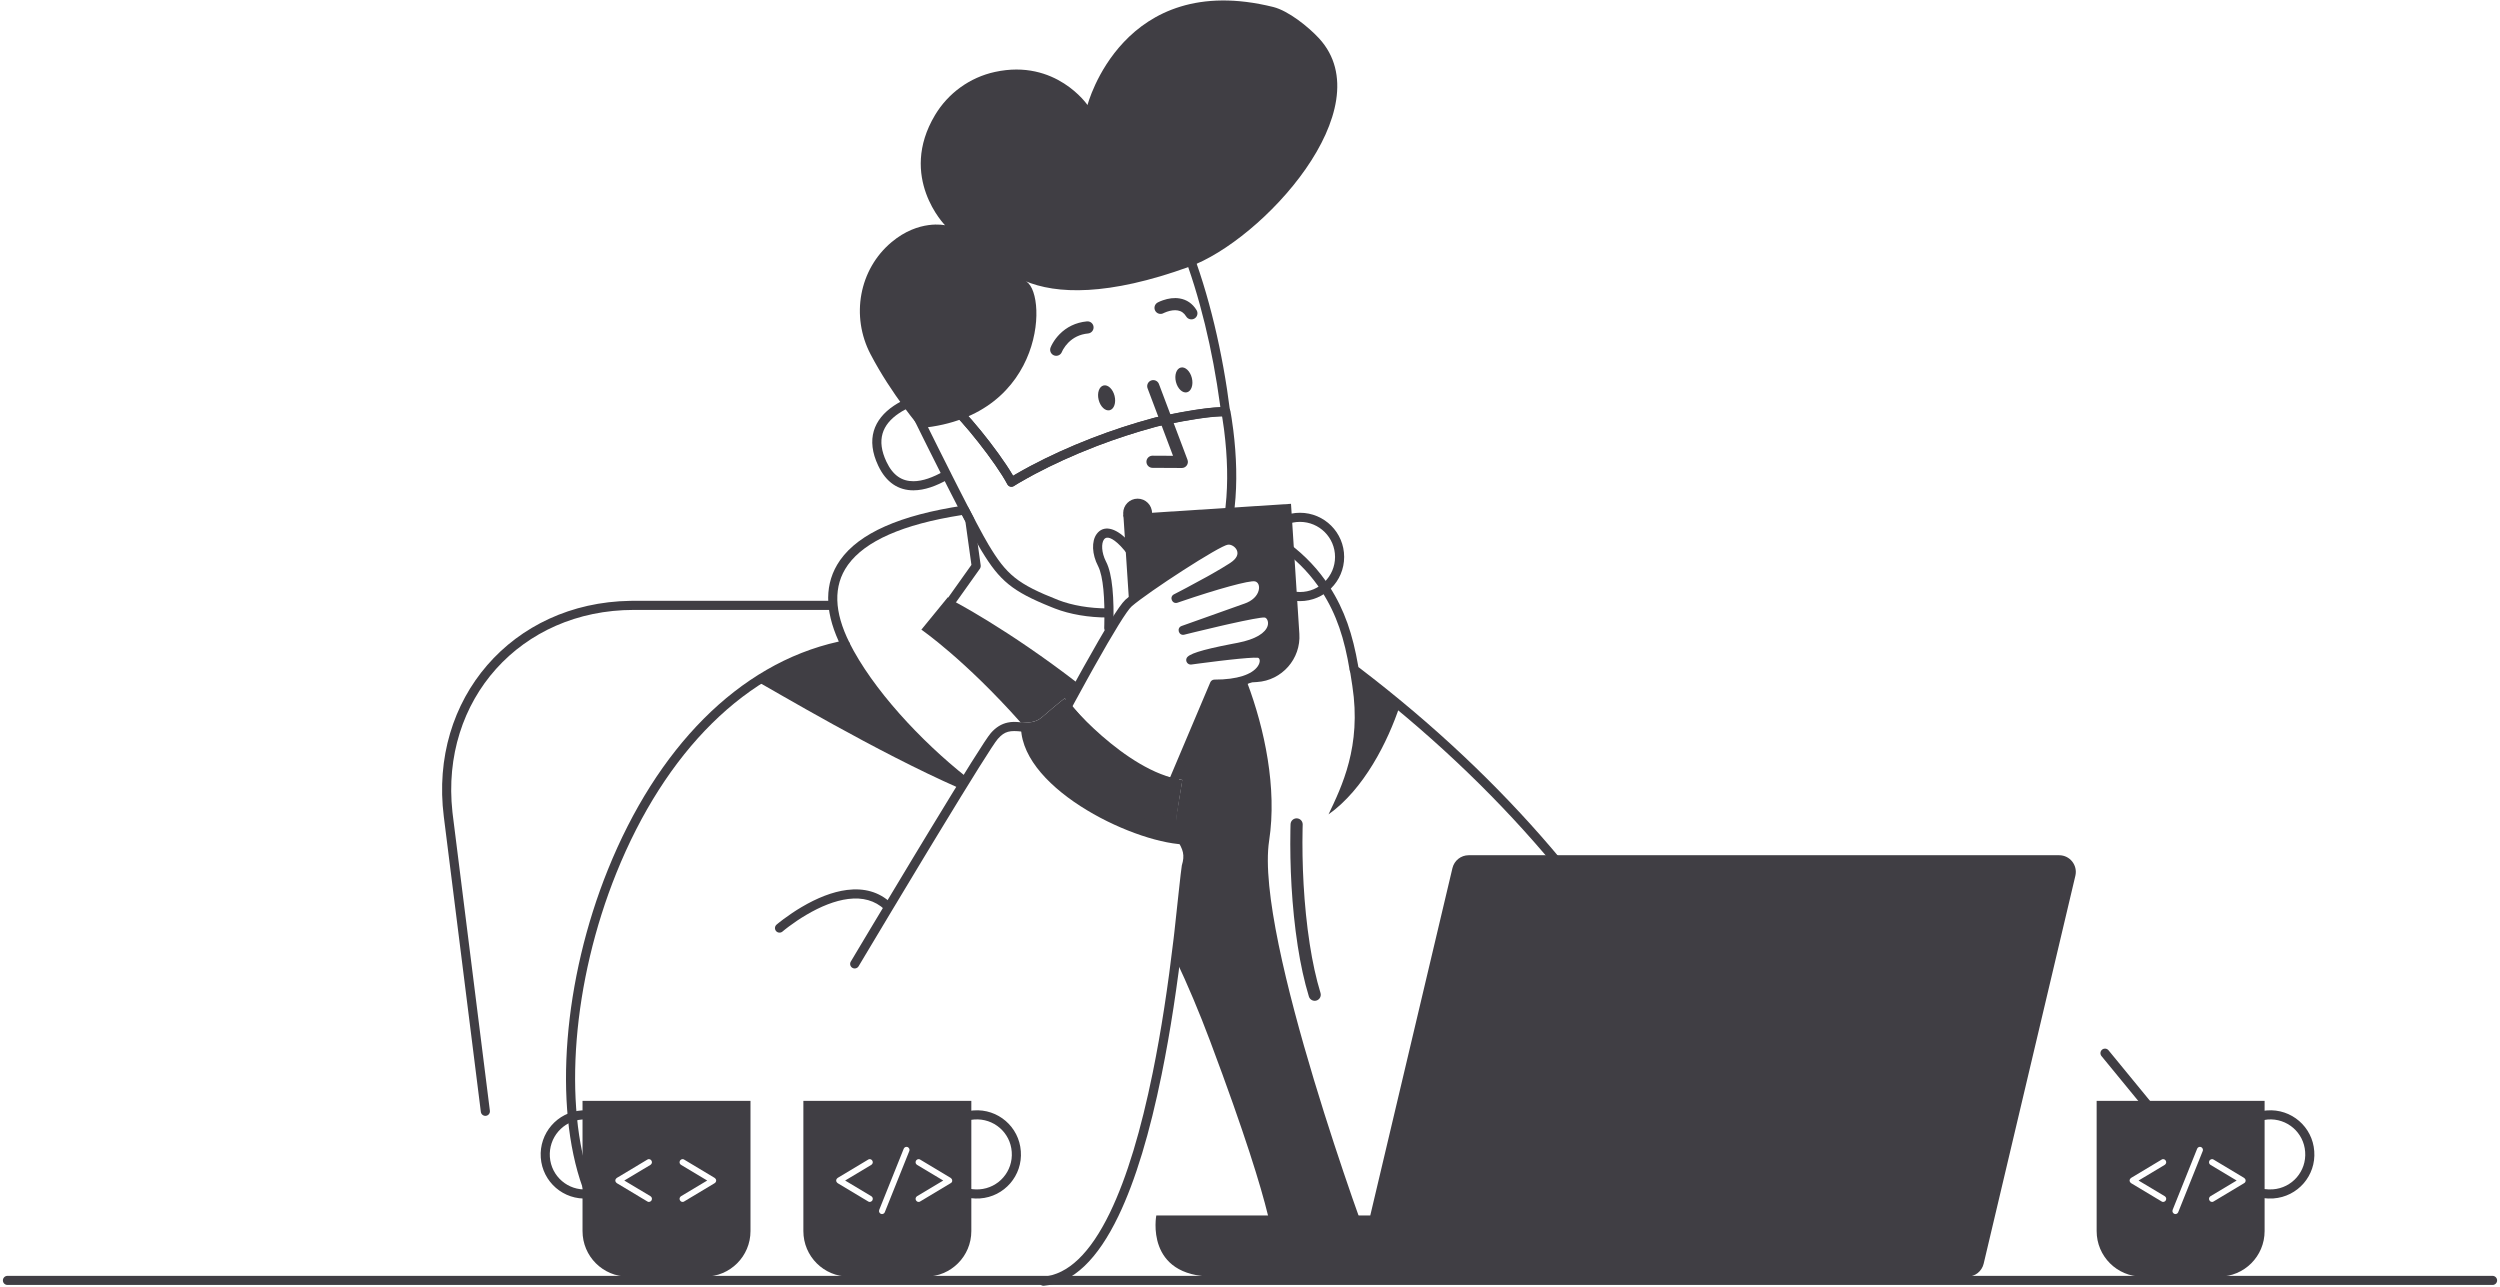 <svg width="802" height="413" viewBox="0 0 802 413" fill="none" xmlns="http://www.w3.org/2000/svg">
<path fill-rule="evenodd" clip-rule="evenodd" d="M266.1 192.741C266.907 192.741 267.561 193.396 267.561 194.202C267.561 194.98 266.953 195.616 266.186 195.661L266.1 195.663H203.302C166.999 195.663 141.219 224.535 145.14 260.472L145.268 261.563L157.155 356.327C157.256 357.127 156.688 357.858 155.887 357.958C155.115 358.055 154.408 357.53 154.268 356.775L154.255 356.69L142.368 261.926C137.628 224.124 164.329 193.362 202.153 192.751L203.302 192.741H266.1Z" fill="#403E44"/>
<path fill-rule="evenodd" clip-rule="evenodd" d="M309.195 162.176C309.812 162.084 310.418 162.393 310.706 162.945L312.41 166.206C312.473 166.325 312.518 166.452 312.546 166.583L312.563 166.682L314.609 181.389C314.656 181.724 314.584 182.065 314.409 182.352L314.353 182.437L306.558 193.393C306.09 194.051 305.178 194.205 304.52 193.737C303.887 193.288 303.721 192.427 304.125 191.777L304.176 191.7L311.634 181.216L309.703 167.336L308.598 165.222L308.442 165.246C289.452 168.214 277.568 173.632 272.123 181.073L271.957 181.303C267.223 187.97 267.586 196.342 272.523 206.21C272.955 207.074 272.444 208.112 271.496 208.297C239.413 214.561 213.305 241.454 197.728 280.065C183.694 314.853 180.538 354.46 189.625 379.879L191.102 384.047C194.225 392.825 196.12 397.088 198.94 400.877C202.564 405.747 207.056 408.215 213.255 408.273C214.062 408.281 214.71 408.941 214.703 409.748C214.695 410.555 214.035 411.202 213.227 411.195C206.077 411.128 200.745 408.198 196.594 402.621L196.359 402.301C193.519 398.397 191.594 394.089 188.602 385.738L186.934 381.034C186.913 380.976 186.893 380.919 186.873 380.861C177.521 354.703 180.734 314.377 195.017 278.973C210.612 240.316 236.673 213.019 268.951 205.844L269.093 205.813L268.995 205.597C264.554 195.748 264.451 187.016 269.411 179.843L269.573 179.612C275.606 171.116 288.605 165.237 309.195 162.176Z" fill="#403E44"/>
<path fill-rule="evenodd" clip-rule="evenodd" d="M327.582 231.942C327.582 231.845 327.582 231.748 327.582 231.65C329.872 231.894 332.113 231.894 334.306 230.043C339.664 225.417 341.564 224.005 341.564 224.005C341.564 224.005 342.052 224.589 342.929 225.563C344 223.615 345.072 221.57 346.193 219.525C323.052 201.604 305.367 192.547 305.367 192.547L304.052 191.621L295.575 201.994C295.575 201.994 309.411 211.49 327.582 231.942Z" fill="#403E44"/>
<path fill-rule="evenodd" clip-rule="evenodd" d="M439.439 400.043C439.439 400.043 402.413 300.507 407.139 269.682C409.721 252.833 405.677 233.793 400.123 219.038L389.503 219.719L376.788 249.717C377.616 249.911 378.444 250.106 379.272 250.204C379.272 250.204 378.785 253.369 377.567 260.576C376.739 265.397 378.152 265.933 379.223 269.293C380.636 271.533 381.708 274.065 380.539 278.009C380.149 279.276 379.223 291.352 377.129 307.714C381.026 315.944 384.729 324.709 388.236 334.059C410.695 393.907 408.357 400.433 408.357 400.433L439.439 400.043Z" fill="#403E44"/>
<path fill-rule="evenodd" clip-rule="evenodd" d="M392.748 165.534C393.01 164.77 393.841 164.363 394.605 164.625C409.409 169.694 419.742 177.699 426.484 188.151C431.371 195.727 433.972 203.612 435.696 213.576L435.766 213.989L436.753 214.741C483.92 250.848 517.622 291.561 540.017 334.276L540.699 335.585C549.119 351.826 555.463 367.546 560.019 382.401C563.223 392.846 565.212 401.727 566.283 408.734C566.405 409.532 565.857 410.277 565.059 410.399C564.261 410.521 563.516 409.973 563.394 409.175L563.28 408.445C562.205 401.69 560.274 393.201 557.224 383.258C552.718 368.567 546.441 353.01 538.104 336.929C515.683 293.677 481.594 252.444 433.537 215.964C433.239 215.739 433.039 215.407 432.979 215.039C431.316 204.965 428.819 197.163 424.027 189.735C417.644 179.839 407.844 172.247 393.657 167.389C392.894 167.128 392.487 166.297 392.748 165.534Z" fill="#403E44"/>
<path fill-rule="evenodd" clip-rule="evenodd" d="M416.028 262.525C417.071 262.563 417.892 263.414 417.905 264.446L417.903 264.572L417.893 264.894C417.884 265.19 417.876 265.538 417.868 265.936C417.649 276.905 418.2 290.183 420.166 302.883C421.056 308.636 422.2 313.892 423.618 318.541C423.932 319.57 423.352 320.659 422.322 320.973C421.293 321.286 420.204 320.706 419.89 319.677C418.413 314.837 417.231 309.403 416.314 303.479C414.346 290.76 413.77 277.542 413.959 266.493L413.988 265.106L414.009 264.4C414.047 263.358 414.899 262.537 415.931 262.524L416.028 262.525Z" fill="#403E44"/>
<path fill-rule="evenodd" clip-rule="evenodd" d="M432.959 214.412C433.3 216.506 433.593 218.405 433.836 220.06C436.808 239.442 430.426 252.346 426.188 261.258C437.539 253.223 445.236 237.932 449.085 226.294C444.457 222.593 438.075 218.21 432.959 214.412Z" fill="#403E44"/>
<path fill-rule="evenodd" clip-rule="evenodd" d="M272.385 205.987C264.444 207.594 251.387 211.587 241.936 218.064C248.513 221.667 281.105 241.146 307.705 252.833C307.9 252.736 309.362 250.301 310.092 249.327C295.38 237.689 279.887 221.034 272.385 205.987Z" fill="#403E44"/>
<path fill-rule="evenodd" clip-rule="evenodd" d="M293.437 127.004C294.215 126.792 295.019 127.251 295.231 128.029C295.435 128.78 295.015 129.554 294.287 129.798L294.032 129.874C293.954 129.897 293.856 129.928 293.741 129.966C293.343 130.097 292.898 130.26 292.416 130.455C291.038 131.014 289.661 131.721 288.384 132.58C283.005 136.201 281.07 141.162 284.375 148.144C286.45 152.531 289.347 154.393 293.046 154.375C295.992 154.36 299.265 153.181 302.843 151.15C303.544 150.752 304.437 150.998 304.835 151.699C305.234 152.401 304.988 153.293 304.286 153.691C300.311 155.947 296.615 157.279 293.06 157.296C288.215 157.32 284.288 154.796 281.733 149.393C277.748 140.976 280.265 134.522 286.751 130.157C288.209 129.175 289.763 128.378 291.317 127.748C292.254 127.368 292.992 127.124 293.437 127.004Z" fill="#403E44"/>
<path fill-rule="evenodd" clip-rule="evenodd" d="M340.421 60.685C337.385 61.293 334.783 62.018 332.617 62.748L332.324 62.848C313.918 69.111 302.791 80.087 297.752 94.396C294.059 104.884 293.948 116.012 295.964 126.397C296.217 127.702 296.488 128.889 296.76 129.943L296.88 130.399L296.962 130.7C297.015 130.89 297.063 131.059 297.106 131.206L297.184 131.471C297.239 132.421 298.187 133.076 299.106 132.77L304.112 131.101L304.18 131.153C308.352 134.414 319.56 148.523 323.17 155.389C323.57 156.15 324.538 156.403 325.259 155.935L325.689 155.664L326.133 155.392C326.29 155.296 326.458 155.195 326.635 155.089L327.002 154.871C328.457 154.011 330.168 153.05 332.124 152.015C337.723 149.053 344.151 146.088 351.307 143.32L352.225 142.967C358.05 140.748 364.109 138.759 370.375 137.055L371.358 136.791L372.387 136.565C372.621 136.514 372.867 136.461 373.124 136.407L373.654 136.295C375.47 135.913 377.395 135.532 379.344 135.176C380.895 134.893 382.398 134.638 383.828 134.418L384.807 134.272C388.334 133.758 391.186 133.505 393.103 133.574C394.003 133.607 394.718 132.826 394.607 131.933C392.281 113.335 387.873 94.307 381.557 78.304C376.719 66.033 367.066 60.254 354.421 59.558C349.844 59.307 345.118 59.743 340.421 60.685ZM354.26 62.476C365.847 63.113 374.459 68.269 378.838 79.376L379.123 80.105C384.904 94.974 389.041 112.478 391.375 129.749L391.496 130.658L391.458 130.659C389.312 130.734 386.585 131.038 383.384 131.531C381.925 131.755 380.396 132.014 378.819 132.302C377.09 132.618 375.381 132.953 373.748 133.291L372.516 133.549C372.168 133.623 371.84 133.693 371.535 133.76L370.666 133.952L370.614 133.965C363.559 135.843 356.759 138.078 350.253 140.595C342.985 143.406 336.454 146.418 330.757 149.433L329.971 149.852C328.297 150.75 326.808 151.591 325.514 152.356L324.999 152.663L324.945 152.571C320.261 144.548 308.961 130.59 305.105 128.237L305.019 128.189C304.669 128.007 304.258 127.973 303.881 128.098L299.667 129.502C299.384 128.438 299.099 127.209 298.833 125.84C296.908 115.922 297.014 105.292 300.509 95.366C305.202 82.038 315.498 71.795 332.745 65.793L333.27 65.612C335.383 64.886 337.962 64.158 340.996 63.55C345.467 62.653 349.953 62.239 354.26 62.476Z" fill="#403E44"/>
<path fill-rule="evenodd" clip-rule="evenodd" d="M303.879 128.05C304.288 127.914 304.737 127.964 305.105 128.189C308.923 130.518 320.036 144.222 324.803 152.279L324.998 152.614L325.514 152.307L326.125 151.949C327.479 151.161 329.025 150.301 330.757 149.384C336.454 146.37 342.985 143.357 350.253 140.546C356.45 138.149 362.912 136.008 369.607 134.187L370.614 133.916L371.307 133.76L372.51 133.5L373.046 133.386C374.881 132.999 376.827 132.612 378.799 132.251C380.157 132.002 381.48 131.775 382.754 131.573L383.386 131.474C387.599 130.825 390.989 130.504 393.318 130.606C393.99 130.635 394.555 131.119 394.687 131.779L394.755 132.137L394.891 132.893C394.922 133.074 394.955 133.265 394.988 133.467L395.1 134.151C395.285 135.316 395.468 136.602 395.641 137.992C396.664 146.212 396.956 154.743 396.072 162.742C396.04 163.03 396.006 163.317 395.971 163.603C395.873 164.404 395.144 164.974 394.343 164.876C393.542 164.778 392.972 164.05 393.07 163.249C393.103 162.974 393.135 162.698 393.166 162.421C394.022 154.68 393.737 146.365 392.74 138.352L392.638 137.551C392.483 136.369 392.321 135.273 392.159 134.275L392.031 133.512L391.885 133.515C389.918 133.559 387.286 133.838 384.157 134.312L383.831 134.362C382.394 134.583 380.885 134.84 379.326 135.125C377.624 135.437 375.941 135.768 374.333 136.102L372.868 136.411L371.688 136.669L371.334 136.748L370.375 137.006C364.109 138.71 358.05 140.699 352.225 142.919L351.307 143.271C344.151 146.039 337.723 149.004 332.124 151.967L331.355 152.377C329.842 153.188 328.487 153.95 327.296 154.649L326.635 155.04C326.458 155.146 326.29 155.247 326.133 155.343L325.368 155.817C325.322 155.846 325.285 155.869 325.26 155.886C324.538 156.354 323.57 156.101 323.17 155.34C319.596 148.543 308.575 134.647 304.307 131.206L304.113 131.053L296.064 133.747L298.771 139.22L300.848 143.396C302.404 146.519 303.953 149.607 305.458 152.587L307.543 156.7C311.943 165.347 315.273 171.651 317.095 174.704C322.917 184.42 326.347 187.315 339.51 192.499C343.932 194.21 349.569 195.176 355.351 195.176C356.158 195.176 356.813 195.83 356.813 196.637C356.813 197.444 356.158 198.098 355.351 198.098C349.222 198.098 343.229 197.071 338.446 195.221L337.233 194.738C324.703 189.698 320.721 186.31 314.953 176.811L314.586 176.203C312.743 173.115 309.462 166.908 305.121 158.384L303.846 155.877C301.865 151.967 299.792 147.834 297.712 143.657L295.926 140.063L292.703 133.537C292.327 132.77 292.687 131.852 293.469 131.538L293.551 131.508L303.879 128.05Z" fill="#403E44"/>
<path fill-rule="evenodd" clip-rule="evenodd" d="M295.282 137.325C295.282 137.325 285.977 126.514 279.254 113.609C272.92 101.484 275.551 86.437 286.026 77.671C294.795 70.318 303.174 72.266 303.174 72.266C303.174 72.266 288.023 56.878 299.959 36.912C304.149 29.9 311.115 24.835 319.154 23.082C338.738 18.797 348.872 33.698 348.872 33.698C348.872 33.698 360.126 -9.739 408.454 2.24C413.326 3.457 419.756 8.619 423.167 12.32C443.774 34.769 404.995 77.135 381.415 85.609C355.546 94.959 338.885 94.472 328.702 90.089C336.059 92.329 336.302 133.575 295.282 137.325Z" fill="#403E44"/>
<path fill-rule="evenodd" clip-rule="evenodd" d="M369.28 122.062C370.255 121.694 371.341 122.16 371.753 123.105L371.79 123.198L380.949 147.497C381.42 148.747 380.523 150.078 379.206 150.13L379.116 150.132L369.713 150.083C368.637 150.077 367.769 149.201 367.774 148.125C367.78 147.082 368.605 146.235 369.636 146.189L369.733 146.187L376.303 146.221L368.143 124.571C367.776 123.596 368.242 122.511 369.187 122.099L369.28 122.062Z" fill="#403E44"/>
<path fill-rule="evenodd" clip-rule="evenodd" d="M364.949 169.221C367.505 169.221 369.577 167.15 369.577 164.595C369.577 162.04 367.505 159.969 364.949 159.969C362.392 159.969 360.32 162.04 360.32 164.595C360.32 167.15 362.392 169.221 364.949 169.221Z" fill="#403E44"/>
<path fill-rule="evenodd" clip-rule="evenodd" d="M380.785 125.847C382.194 125.495 382.892 123.432 382.344 121.241C381.795 119.049 380.208 117.558 378.798 117.911C377.389 118.263 376.691 120.326 377.239 122.517C377.788 124.709 379.375 126.2 380.785 125.847Z" fill="#403E44"/>
<path fill-rule="evenodd" clip-rule="evenodd" d="M355.992 131.599C357.401 131.246 358.099 129.184 357.551 126.992C357.002 124.801 355.415 123.31 354.005 123.662C352.596 124.015 351.898 126.077 352.446 128.269C352.995 130.46 354.582 131.951 355.992 131.599Z" fill="#403E44"/>
<path fill-rule="evenodd" clip-rule="evenodd" d="M348.685 103.1C349.757 102.997 350.709 103.781 350.812 104.852C350.915 105.923 350.13 106.875 349.058 106.978C346.385 107.235 344.301 108.307 342.686 109.949C342.03 110.617 341.499 111.333 341.086 112.045L340.975 112.241C340.821 112.521 340.721 112.732 340.673 112.851L340.658 112.887C340.277 113.893 339.152 114.4 338.146 114.019C337.139 113.638 336.632 112.513 337.014 111.507C337.135 111.187 337.363 110.696 337.714 110.091C338.284 109.11 339.008 108.133 339.906 107.219C342.136 104.95 345.055 103.449 348.685 103.1Z" fill="#403E44"/>
<path fill-rule="evenodd" clip-rule="evenodd" d="M373.066 96.324C374.839 95.709 376.671 95.442 378.464 95.747C380.677 96.124 382.554 97.354 383.859 99.497C384.419 100.415 384.128 101.614 383.209 102.174C382.289 102.733 381.09 102.442 380.531 101.523C379.824 100.363 378.932 99.778 377.81 99.588C376.762 99.409 375.55 99.585 374.344 100.004C374.031 100.113 373.745 100.229 373.495 100.343L373.276 100.447L373.236 100.468C372.291 100.982 371.108 100.633 370.593 99.688C370.079 98.743 370.428 97.56 371.374 97.046L371.541 96.958C371.903 96.774 372.422 96.547 373.066 96.324Z" fill="#403E44"/>
<path fill-rule="evenodd" clip-rule="evenodd" d="M660.569 274.357H471.154C468.669 274.357 466.526 276.061 465.941 278.496L439.585 389.914H370.941C370.941 389.914 367.141 409.539 389.308 409.539C400.562 409.539 631.144 409.539 631.144 409.539C633.628 409.539 635.772 407.835 636.357 405.4L665.782 280.931C666.562 277.571 664.028 274.357 660.569 274.357Z" fill="#403E44"/>
<path fill-rule="evenodd" clip-rule="evenodd" d="M727.25 356.221C735.074 355.623 741.868 361.49 742.411 369.302C743.009 377.122 737.139 383.914 729.286 384.459C728.06 384.52 727.06 384.495 726.073 384.347C725.274 384.227 724.724 383.483 724.844 382.685C724.964 381.888 725.708 381.338 726.506 381.457C727.273 381.572 728.092 381.593 729.111 381.542C735.318 381.111 739.97 375.728 739.496 369.514C739.065 363.31 733.679 358.66 727.483 359.133C726.469 359.217 725.463 359.427 724.511 359.745C723.745 360 722.917 359.586 722.662 358.821C722.407 358.056 722.82 357.228 723.586 356.973C724.757 356.583 725.991 356.325 727.25 356.221Z" fill="#403E44"/>
<path fill-rule="evenodd" clip-rule="evenodd" d="M674.355 336.728C674.956 336.236 675.83 336.301 676.351 336.862L676.412 336.931L694.584 359.088C695.096 359.712 695.004 360.633 694.38 361.144C693.78 361.636 692.905 361.571 692.384 361.01L692.323 360.941L674.152 338.784C673.64 338.16 673.731 337.239 674.355 336.728Z" fill="#403E44"/>
<path fill-rule="evenodd" clip-rule="evenodd" d="M672.603 353.148V394.93C672.603 403.014 679.131 409.539 687.218 409.539H711.869C719.956 409.539 726.485 403.014 726.485 394.93V353.148H672.603ZM694.428 383.73C694.769 383.973 694.915 384.217 694.915 384.606C694.915 384.899 694.818 385.093 694.623 385.288C694.428 385.483 694.184 385.58 693.941 385.58C693.746 385.58 693.6 385.532 693.454 385.434L683.71 379.591C683.369 379.347 683.174 379.055 683.174 378.714C683.174 378.373 683.369 378.081 683.71 377.838L693.454 371.994C693.6 371.897 693.746 371.848 693.941 371.848C694.233 371.848 694.428 371.945 694.623 372.14C694.818 372.335 694.915 372.578 694.915 372.822C694.915 373.163 694.769 373.455 694.428 373.698L686.049 378.714L694.428 383.73ZM706.608 369.316L698.764 388.892C698.715 388.989 698.667 389.086 698.569 389.184C698.374 389.379 698.131 389.476 697.887 389.476C697.595 389.476 697.4 389.379 697.205 389.184C697.01 388.989 696.913 388.746 696.913 388.502C696.913 388.356 696.962 388.21 697.01 388.064L704.854 368.488C704.903 368.39 704.951 368.293 705.049 368.196C705.244 368.001 705.487 367.903 705.731 367.903C706.023 367.903 706.218 368.001 706.413 368.196C706.608 368.39 706.705 368.634 706.705 368.877C706.705 369.072 706.656 369.218 706.608 369.316ZM719.859 379.591L710.115 385.434C709.969 385.532 709.823 385.58 709.628 385.58C709.336 385.58 709.141 385.483 708.946 385.288C708.751 385.093 708.654 384.85 708.654 384.606C708.654 384.266 708.8 383.973 709.141 383.73L717.52 378.714L709.141 373.698C708.8 373.455 708.654 373.211 708.654 372.822C708.654 372.53 708.751 372.335 708.946 372.14C709.141 371.945 709.384 371.848 709.628 371.848C709.823 371.848 709.969 371.897 710.115 371.994L719.859 377.838C720.2 378.081 720.395 378.373 720.395 378.714C720.395 379.055 720.249 379.396 719.859 379.591Z" fill="#403E44"/>
<path fill-rule="evenodd" clip-rule="evenodd" d="M186.589 356.219C187.536 356.16 188.38 356.173 189.163 356.278C189.964 356.384 190.526 357.119 190.419 357.919C190.312 358.719 189.577 359.281 188.777 359.174C188.204 359.098 187.542 359.087 186.782 359.135C180.592 359.564 175.965 364.934 176.397 371.162C176.829 377.366 182.214 382.017 188.42 381.543C189.225 381.481 189.928 382.084 189.989 382.888C190.051 383.693 189.448 384.395 188.643 384.456C180.819 385.054 174.025 379.187 173.481 371.365C172.937 363.533 178.773 356.762 186.589 356.219Z" fill="#403E44"/>
<path fill-rule="evenodd" clip-rule="evenodd" d="M186.875 353.148V394.93C186.875 403.014 193.404 409.539 201.491 409.539H226.142C234.229 409.539 240.758 403.014 240.758 394.93V353.148H186.875ZM208.652 383.73C208.993 383.973 209.139 384.217 209.139 384.606C209.139 384.899 209.042 385.093 208.847 385.288C208.652 385.483 208.409 385.58 208.165 385.58C207.97 385.58 207.824 385.532 207.678 385.434L197.934 379.591C197.593 379.347 197.398 379.055 197.398 378.714C197.398 378.373 197.593 378.081 197.934 377.838L207.678 371.994C207.824 371.897 207.97 371.848 208.165 371.848C208.457 371.848 208.652 371.945 208.847 372.14C209.042 372.335 209.139 372.578 209.139 372.822C209.139 373.163 208.993 373.455 208.652 373.698L200.273 378.714L208.652 383.73ZM229.211 379.591L219.468 385.434C219.322 385.532 219.175 385.58 218.981 385.58C218.688 385.58 218.493 385.483 218.299 385.288C218.104 385.093 218.006 384.85 218.006 384.606C218.006 384.266 218.152 383.973 218.493 383.73L226.873 378.714L218.493 373.698C218.152 373.455 218.006 373.212 218.006 372.822C218.006 372.53 218.104 372.335 218.299 372.14C218.493 371.945 218.737 371.848 218.981 371.848C219.175 371.848 219.322 371.897 219.468 371.994L229.211 377.838C229.552 378.081 229.747 378.373 229.747 378.714C229.747 379.055 229.552 379.396 229.211 379.591Z" fill="#403E44"/>
<path fill-rule="evenodd" clip-rule="evenodd" d="M351.822 171.297C353.945 168.405 357.743 169.172 361.615 173.173C365.385 177.074 367.808 182.251 369.148 187.874C369.335 188.659 368.85 189.447 368.064 189.634C367.279 189.821 366.491 189.336 366.304 188.551C365.075 183.393 362.866 178.673 359.514 175.204C356.726 172.323 354.957 171.966 354.179 173.025C353.232 174.315 353.357 177.251 354.76 180.065L354.847 180.237C356.881 184.171 357.451 191.918 357.153 201.503C357.128 202.31 356.454 202.943 355.647 202.918C354.84 202.893 354.207 202.219 354.232 201.413L354.26 200.391C354.466 191.93 353.911 184.947 352.315 181.707L352.251 181.58C350.305 177.824 350.099 173.646 351.822 171.297Z" fill="#403E44"/>
<path fill-rule="evenodd" clip-rule="evenodd" d="M417.028 164.497C409.199 164.497 402.852 170.842 402.852 178.668C402.852 186.494 409.199 192.839 417.028 192.839C424.858 192.839 431.205 186.494 431.205 178.668C431.205 170.842 424.858 164.497 417.028 164.497ZM417.028 167.419C423.244 167.419 428.282 172.455 428.282 178.668C428.282 184.881 423.244 189.917 417.028 189.917C410.813 189.917 405.775 184.881 405.775 178.668C405.775 172.455 410.813 167.419 417.028 167.419Z" fill="#403E44"/>
<path fill-rule="evenodd" clip-rule="evenodd" d="M341.147 225.158C341.762 224.714 342.61 224.816 343.103 225.38L343.368 225.713C343.545 225.936 343.755 226.196 343.997 226.489C344.69 227.33 345.495 228.268 346.401 229.28C348.991 232.172 351.868 235.065 354.952 237.761C362.358 244.237 369.732 248.529 376.583 249.638C377.147 249.729 377.607 250.142 377.758 250.694L377.79 250.819C377.839 251.028 377.896 251.335 377.95 251.742C378.236 253.899 378.19 256.872 377.602 260.709L377.549 261.049C377.245 262.955 377.707 264.292 379.245 266.648L380.013 267.808C381.13 269.513 381.681 270.557 382.093 271.943C382.686 273.937 382.664 276.047 381.941 278.419L381.932 278.463C381.757 279.439 380.306 293.544 379.612 299.609L379.549 300.158C377.707 315.99 375.497 330.767 372.646 344.762C368.887 363.213 364.328 378.582 358.813 390.057C352.165 403.889 344.263 411.753 334.853 412.457C334.048 412.517 333.346 411.914 333.286 411.109C333.226 410.304 333.83 409.603 334.635 409.543C342.663 408.943 349.792 401.922 355.991 389.179L356.178 388.791C361.57 377.573 366.066 362.415 369.782 344.179C372.538 330.652 374.693 316.371 376.496 301.096L376.765 298.769C377.439 292.775 378.903 278.595 379.133 277.611L379.14 277.584C380.127 274.346 379.628 272.542 377.442 269.219L376.93 268.447C374.926 265.418 374.206 263.447 374.662 260.589C375.223 257.074 375.301 254.383 375.094 252.466L375.078 252.333L374.808 252.278C367.82 250.796 360.583 246.504 353.366 240.254L353.027 239.96C349.847 237.179 346.888 234.204 344.223 231.228C343.459 230.376 342.765 229.572 342.144 228.832L341.762 228.372L341.1 228.902C339.824 229.929 338.196 231.283 336.18 233.004C334.895 234.102 333.492 234.685 331.906 234.864L331.666 234.889C330.678 234.981 329.837 234.928 328.15 234.734L327.943 234.71C323.96 234.242 322.318 234.559 320.17 236.967L320.058 237.093C318.678 238.667 311.624 249.964 300.856 267.699L297.446 273.326L296.052 275.631C292.781 281.045 289.384 286.688 285.961 292.393L277.588 306.378L275.443 309.971C275.03 310.665 274.133 310.892 273.439 310.479C272.772 310.081 272.536 309.235 272.888 308.554L275.347 304.429L279.78 297.019C284.191 289.654 288.617 282.289 292.847 275.285L298.058 266.676C309.24 248.249 316.293 236.955 317.858 235.169C319.509 233.28 321.293 232.209 323.298 231.795C324.627 231.521 325.682 231.525 327.608 231.731L328.685 231.853C331.678 232.181 332.852 232.004 334.282 230.783L335.505 229.743C336.991 228.486 338.239 227.454 339.268 226.625L340.032 226.015C340.218 225.868 340.388 225.735 340.543 225.616L341.047 225.231C341.089 225.2 341.122 225.176 341.147 225.158Z" fill="#403E44"/>
<path fill-rule="evenodd" clip-rule="evenodd" d="M377.615 260.625C378.833 253.369 379.32 250.252 379.32 250.252C360.71 247.379 341.564 224.005 341.564 224.005C341.564 224.005 339.664 225.417 334.305 230.043C332.161 231.894 329.92 231.894 327.582 231.65C325.925 251.957 362.415 270.023 379.661 270.9C378.59 266.03 376.69 266.127 377.615 260.625Z" fill="#403E44"/>
<path fill-rule="evenodd" clip-rule="evenodd" d="M271.71 285.494C277.167 284.804 281.974 286.07 285.806 289.652C286.396 290.203 286.427 291.128 285.875 291.717C285.324 292.306 284.399 292.337 283.81 291.786C280.66 288.842 276.723 287.805 272.077 288.393C267.861 288.927 263.278 290.768 258.632 293.511C256.651 294.681 254.793 295.936 253.116 297.189L252.689 297.512C252.412 297.722 252.152 297.924 251.91 298.116L251.56 298.396C251.436 298.497 251.324 298.588 251.226 298.67L251.027 298.838C250.415 299.365 249.492 299.297 248.965 298.686C248.438 298.075 248.506 297.152 249.117 296.625L249.319 296.455C249.405 296.384 249.508 296.299 249.628 296.201L250.093 295.828C250.478 295.523 250.903 295.195 251.365 294.85C253.123 293.536 255.067 292.222 257.145 290.995C262.105 288.068 267.036 286.086 271.71 285.494Z" fill="#403E44"/>
<path fill-rule="evenodd" clip-rule="evenodd" d="M393.714 171.807L393.585 171.822C391.626 172.104 386.231 175.171 378.631 180.069L377.075 181.077C370.165 185.579 363.369 190.358 361.114 192.321L360.991 192.433C358.97 194.334 354.412 201.823 347.738 213.785L347.318 214.538C346.927 215.241 346.531 215.956 346.129 216.681L344.947 218.825C342.768 222.788 340.526 226.928 338.294 231.094L336.356 234.724C335.647 236.055 334.98 237.312 334.362 238.481L333.059 240.955C332.696 241.648 332.943 242.503 333.62 242.896L370.451 264.274L370.53 264.317C371.278 264.693 372.2 264.362 372.531 263.58L390.572 220.929L390.82 220.925C398.443 220.75 403.54 218.733 405.841 215.48C408.055 212.351 406.991 208.345 403.697 208.085L403.61 208.079C403.181 208.051 402.611 208.05 401.908 208.076L401.46 208.095L401.515 208.077C405.94 206.608 408.604 204.372 409.448 201.647C410.401 198.57 408.593 195.349 405.866 195.179L405.802 195.175C405.151 195.138 403.967 195.272 402.282 195.559L402.017 195.605L402.114 195.553C404.544 194.221 406.142 192.219 406.657 189.962C407.312 187.096 406.014 184.379 403.369 183.683L403.289 183.664C401.767 183.332 397.768 184.117 392.263 185.658L391.675 185.824L391.942 185.669C393.66 184.671 395.126 183.776 396.299 183.005C399.504 180.895 400.605 178.032 399.482 175.399C398.523 173.148 396.066 171.606 393.714 171.807ZM396.793 176.544C397.323 177.787 396.785 179.187 394.691 180.564L394.305 180.816C392.916 181.712 391.124 182.782 389.005 183.987L387.946 184.586C387.69 184.729 387.431 184.874 387.169 185.02C385.117 186.163 382.932 187.344 380.733 188.508L379.269 189.28L376.963 190.479L376.608 190.662C374.991 191.489 376.035 193.937 377.752 193.343L378.836 192.97C390.479 188.987 400.981 186.082 402.63 186.51C403.608 186.767 404.136 187.873 403.807 189.312C403.394 191.121 401.784 192.782 399.141 193.673L398.902 193.751L379.074 200.812C377.352 201.425 378.094 203.973 379.834 203.625L379.99 203.588L382.746 202.907L383.432 202.739C386.097 202.089 388.823 201.439 391.449 200.833L392.601 200.568L394.238 200.197C400.382 198.819 404.667 198.016 405.661 198.094C406.377 198.139 407.085 199.398 406.656 200.783C405.963 203.018 402.9 205.07 397.102 206.204L395.157 206.575C384.893 208.562 381.231 209.866 380.664 211.14C380.21 212.162 381.025 213.283 382.121 213.189L384.76 212.835C386.719 212.576 388.755 212.317 390.76 212.076L391.79 211.953L394.092 211.689C398.835 211.162 402.217 210.899 403.467 210.998C404.169 211.053 404.503 212.312 403.454 213.793C401.672 216.313 397.046 218.035 389.604 218.015L389.506 218.018C388.957 218.053 388.47 218.395 388.254 218.907L370.484 260.914L336.299 241.072L338.702 236.536C339.012 235.953 339.331 235.355 339.657 234.744L340.87 232.474C343.503 227.56 346.149 222.685 348.688 218.095L349.872 215.959L351.062 213.831C357.162 202.954 361.535 195.83 363.034 194.525C368.357 189.891 391.391 174.939 393.963 174.718C395.034 174.627 396.32 175.435 396.793 176.544Z" fill="#403E44"/>
<path fill-rule="evenodd" clip-rule="evenodd" d="M312.32 356.221C320.143 355.623 326.938 361.49 327.481 369.302C328.078 377.122 322.209 383.914 314.371 384.458C312.503 384.571 310.731 384.379 309.143 383.85C308.378 383.595 307.964 382.767 308.219 382.002C308.474 381.236 309.302 380.823 310.068 381.078C311.277 381.481 312.679 381.633 314.181 381.542C320.388 381.111 325.04 375.728 324.565 369.514C324.134 363.31 318.749 358.66 312.535 359.134C311.922 359.178 311.307 359.266 310.691 359.398C309.902 359.567 309.125 359.064 308.956 358.276C308.787 357.487 309.289 356.71 310.079 356.541C310.827 356.381 311.577 356.274 312.32 356.221Z" fill="#403E44"/>
<path fill-rule="evenodd" clip-rule="evenodd" d="M257.721 353.148V394.93C257.721 403.014 264.249 409.539 272.336 409.539H296.987C305.075 409.539 311.603 403.014 311.603 394.93V353.148H257.721ZM279.498 383.73C279.839 383.973 279.985 384.217 279.985 384.606C279.985 384.899 279.887 385.093 279.692 385.288C279.498 385.483 279.254 385.58 279.01 385.58C278.816 385.58 278.669 385.532 278.523 385.434L268.78 379.591C268.439 379.347 268.244 379.055 268.244 378.714C268.244 378.373 268.439 378.081 268.78 377.838L278.523 371.994C278.669 371.897 278.816 371.848 279.01 371.848C279.303 371.848 279.498 371.945 279.692 372.14C279.887 372.335 279.985 372.578 279.985 372.822C279.985 373.163 279.839 373.455 279.498 373.698L271.118 378.714L279.498 383.73ZM291.677 369.316L283.834 388.892C283.785 388.989 283.736 389.087 283.639 389.184C283.444 389.379 283.2 389.476 282.957 389.476C282.664 389.476 282.47 389.379 282.275 389.184C282.08 388.989 281.982 388.746 281.982 388.502C281.982 388.356 282.031 388.21 282.08 388.064L289.923 368.488C289.972 368.391 290.021 368.293 290.118 368.196C290.313 368.001 290.557 367.904 290.8 367.904C291.093 367.904 291.287 368.001 291.482 368.196C291.677 368.391 291.775 368.634 291.775 368.877C291.775 369.072 291.726 369.218 291.677 369.316ZM304.929 379.591L295.185 385.434C295.039 385.532 294.893 385.58 294.698 385.58C294.405 385.58 294.211 385.483 294.016 385.288C293.821 385.093 293.723 384.85 293.723 384.606C293.723 384.266 293.87 383.973 294.211 383.73L302.59 378.714L294.211 373.698C293.87 373.455 293.723 373.212 293.723 372.822C293.723 372.53 293.821 372.335 294.016 372.14C294.211 371.945 294.454 371.848 294.698 371.848C294.893 371.848 295.039 371.897 295.185 371.994L304.929 377.838C305.27 378.081 305.464 378.373 305.464 378.714C305.513 379.055 305.318 379.396 304.929 379.591Z" fill="#403E44"/>
<path fill-rule="evenodd" clip-rule="evenodd" d="M799.61 409.296C800.417 409.296 801.072 409.95 801.072 410.757C801.072 411.535 800.463 412.17 799.696 412.215L799.61 412.217H2.39C1.583 412.217 0.928 411.563 0.928 410.757C0.928 409.979 1.537 409.343 2.304 409.298L2.39 409.296H799.61Z" fill="#403E44"/>
<path fill-rule="evenodd" clip-rule="evenodd" d="M416.833 203.309L414.154 161.624L360.369 165.082L362.22 193.277C366.995 189.187 390.477 173.506 393.887 173.214C397.297 172.922 401.39 177.889 395.544 181.736C389.697 185.583 377.323 191.914 377.323 191.914C387.603 188.31 400.61 184.414 403.046 185.047C406.749 186.021 406.505 192.839 399.441 195.079L379.613 202.14C379.613 202.14 402.705 196.345 405.823 196.588C408.941 196.832 411.669 204.916 397.151 207.643C382.633 210.418 382.049 211.684 382.049 211.684C382.049 211.684 399.928 209.152 403.631 209.493C407.333 209.834 407.431 219.476 389.649 219.427L389.551 219.671L403.241 218.794C411.231 218.307 417.369 211.344 416.833 203.309Z" fill="#403E44"/>
</svg>
